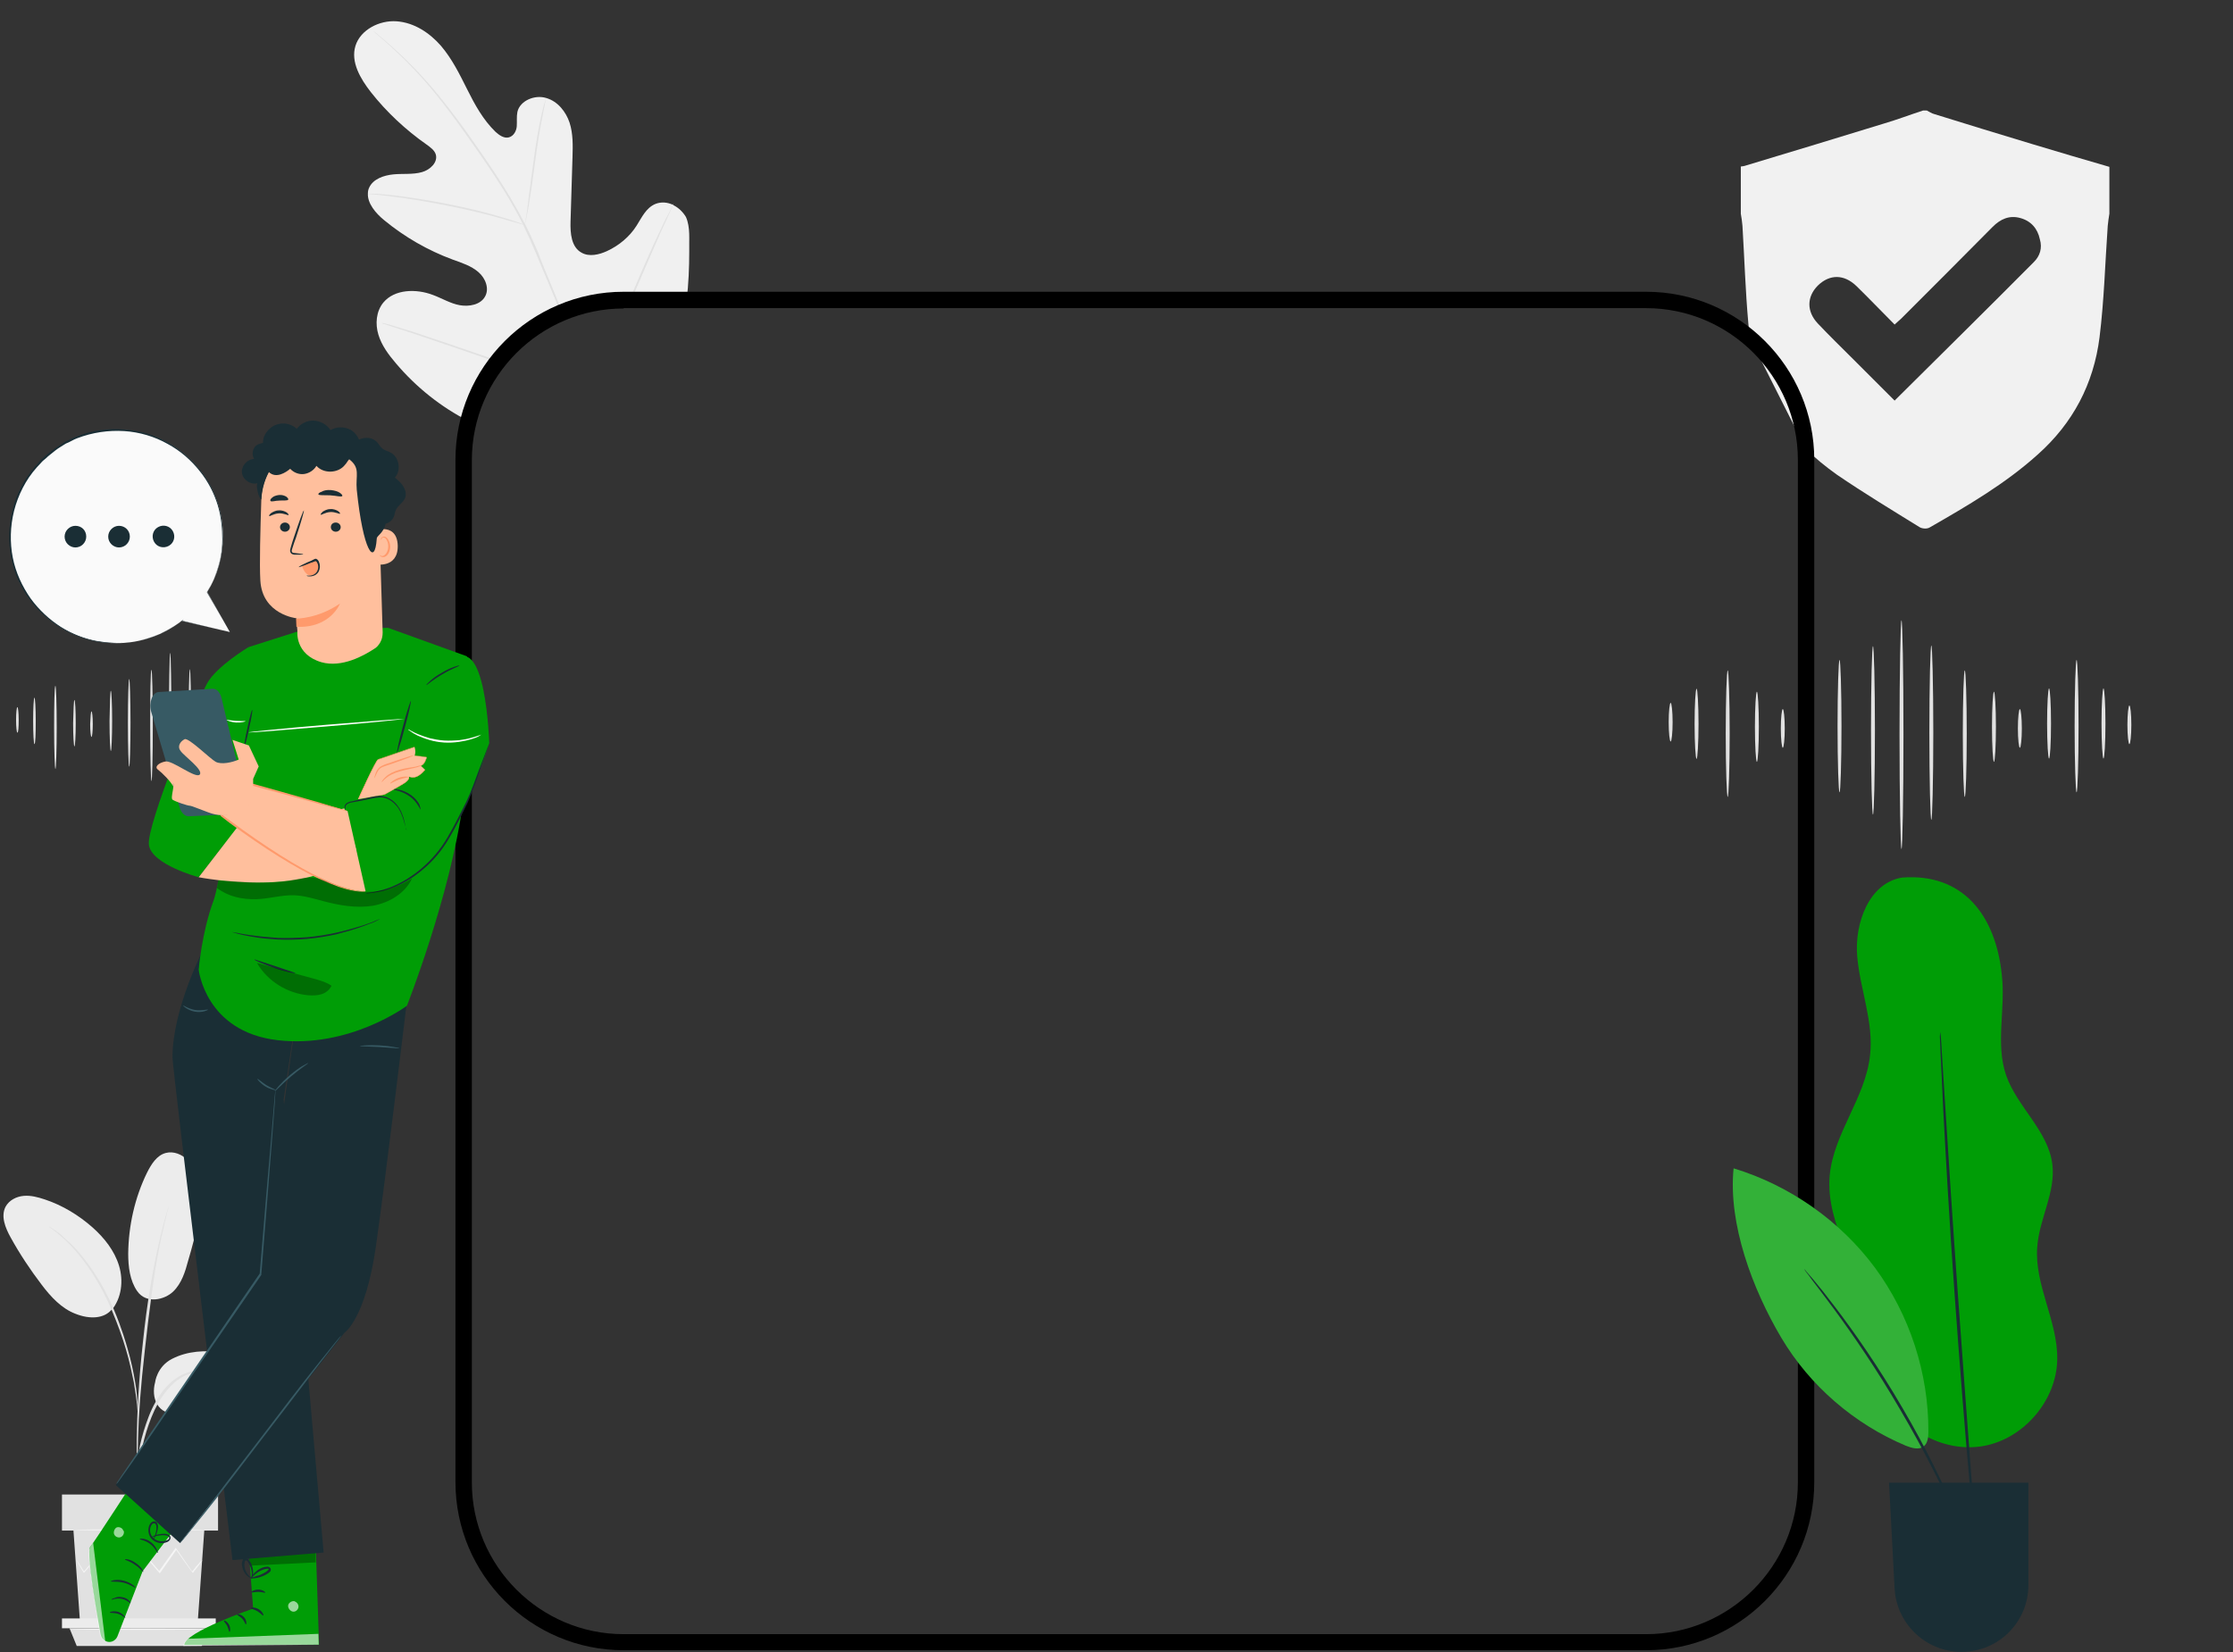 <?xml version="1.0" encoding="utf-8"?>
<!-- Generator: Adobe Illustrator 24.1.2, SVG Export Plug-In . SVG Version: 6.00 Build 0)  -->
<svg version="1.1" id="Layer_1" xmlns="http://www.w3.org/2000/svg" xmlns:xlink="http://www.w3.org/1999/xlink" x="0px" y="0px"
	 viewBox="0 0 681 504" style="enable-background:new 0 0 681 504;" xml:space="preserve">
<rect x="0" y="0" width="681" height="504" fill="#333333" stroke="none"/>
<style type="text/css">
	.st0{fill:#F1F1F1;}
	.st1{fill:#E1E1E1;}
	.st2{fill:#ECECEC;}
	.st3{fill:#F5F5F5;}
	.st4{fill:#FAFAFA;}
	.st5{fill:#1A2E35;}
	.st6{fill:#F0F0F0;}
	.st7{fill:#009D06;}
	.st8{opacity:0.6;}
	.st9{fill:#FFFFFF;}
	.st10{opacity:0.3;}
	.st11{fill:#375A64;}
	.st12{fill:#FFBF9D;}
	.st13{fill:#FF9A6C;}
	.st14{fill:none;}
	.st15{opacity:0.2;fill:#FFFFFF;}
</style>
<g>
	<path class="st0" d="M619.6,43.9c-9.9-3-19.8-6-29.7-9.1c-0.8-0.2-1.5-0.7-2.3-1.1h-1.1c-4,1.3-7.9,2.8-12,4
		c-14,4.3-28.1,8.6-42.1,12.8c-0.5,0.2-1,0.2-1.5,0.3v14.4c0.2,1.2,0.4,2.4,0.5,3.7c0.6,9.9,0.9,19.9,1.8,29.8
		c0.1,1.5,0.3,3,0.5,4.5l17,33.7c2.8,2.8,6,5.4,9.5,7.9c8.2,5.6,16.8,10.8,25.2,16c0.8,0.5,2.3,0.6,3.1,0.1
		c11.5-6.6,23-13.3,32.9-22.2c10.8-9.6,17.1-21.6,18.9-35.8c1.4-11.3,1.7-22.7,2.5-34c0.1-1.2,0.3-2.4,0.5-3.7V50.9
		C635.4,48.6,627.5,46.3,619.6,43.9z M620.3,79.9c-14,14.1-28.1,28-42.5,42.3c-4.3-4.3-8.5-8.5-12.7-12.7
		c-3.6-3.6-7.2-7.1-10.7-10.8c-3.5-3.7-3.4-8.2,0-11.6c3.6-3.5,8-3.5,11.8,0.2c3.9,3.8,7.6,7.7,11.6,11.7c0.7-0.7,1.4-1.2,2-1.8
		c9.3-9.3,18.6-18.6,27.9-28c2.4-2.4,5.1-3.6,8.4-2.7c3.3,0.9,5.3,3.2,6,6.5C622.9,75.7,622.1,78.1,620.3,79.9z"/>
</g>
<g>
	<g>
		<g>
			<g>
				<g>
					<g>
						<g>
							<path class="st1" d="M579.9,189.2c0.3,0,0.6,15.6,0.6,34.9c0,19.3-0.3,34.9-0.6,34.9c-0.3,0-0.6-15.6-0.6-34.9
								C579.3,204.8,579.6,189.2,579.9,189.2z"/>
						</g>
					</g>
				</g>
			</g>
			<g>
				<g>
					<g>
						<g>
							<path class="st1" d="M589,196.9c0.3,0,0.6,11.9,0.6,26.6c0,14.7-0.3,26.6-0.6,26.6c-0.3,0-0.6-11.9-0.6-26.6
								C588.4,208.8,588.7,196.9,589,196.9z"/>
						</g>
					</g>
				</g>
			</g>
			<g>
				<g>
					<g>
						<g>
							<path class="st1" d="M599.2,204.5c0.3,0,0.6,8.6,0.6,19.3c0,10.6-0.3,19.3-0.6,19.3c-0.3,0-0.6-8.6-0.6-19.3
								C598.6,213.1,598.9,204.5,599.2,204.5z"/>
						</g>
					</g>
				</g>
			</g>
			<g>
				<g>
					<g>
						<g>
							<path class="st1" d="M608.1,211c0.3,0,0.6,4.8,0.6,10.7c0,5.9-0.3,10.7-0.6,10.7c-0.3,0-0.6-4.8-0.6-10.7
								C607.5,215.8,607.8,211,608.1,211z"/>
						</g>
					</g>
				</g>
			</g>
			<g>
				<g>
					<g>
						<g>
							<path class="st1" d="M616,216.3c0.3,0,0.6,2.6,0.6,5.9c0,3.3-0.3,5.9-0.6,5.9c-0.3,0-0.6-2.6-0.6-5.9
								C615.4,218.9,615.7,216.3,616,216.3z"/>
						</g>
					</g>
				</g>
			</g>
			<g>
				<g>
					<g>
						<g>
							<path class="st1" d="M624.9,210c0.3,0,0.6,4.8,0.6,10.7c0,5.9-0.3,10.7-0.6,10.7c-0.3,0-0.6-4.8-0.6-10.7
								C624.3,214.8,624.6,210,624.9,210z"/>
						</g>
					</g>
				</g>
			</g>
			<g>
				<g>
					<g>
						<g>
							<path class="st1" d="M633.3,201.3c0.3,0,0.6,9,0.6,20.2c0,11.2-0.3,20.2-0.6,20.2c-0.3,0-0.6-9-0.6-20.2
								C632.7,210.4,633,201.3,633.3,201.3z"/>
						</g>
					</g>
				</g>
			</g>
		</g>
		<g>
			<g>
				<g>
					<g>
						<g>
							<path class="st1" d="M526.9,204.5c0.3,0,0.6,8.6,0.6,19.3c0,10.6-0.3,19.3-0.6,19.3s-0.6-8.6-0.6-19.3
								C526.3,213.1,526.6,204.5,526.9,204.5z"/>
						</g>
					</g>
				</g>
			</g>
			<g>
				<g>
					<g>
						<g>
							<path class="st1" d="M535.8,211c0.3,0,0.6,4.8,0.6,10.7c0,5.9-0.3,10.7-0.6,10.7s-0.6-4.8-0.6-10.7
								C535.2,215.8,535.5,211,535.8,211z"/>
						</g>
					</g>
				</g>
			</g>
			<g>
				<g>
					<g>
						<g>
							<path class="st1" d="M543.7,216.3c0.3,0,0.6,2.6,0.6,5.9c0,3.3-0.3,5.9-0.6,5.9c-0.3,0-0.6-2.6-0.6-5.9
								C543.1,218.9,543.4,216.3,543.7,216.3z"/>
						</g>
					</g>
				</g>
			</g>
			<g>
				<g>
					<g>
						<g>
							<path class="st1" d="M552.6,206.8c0.3,0,0.6,6.2,0.6,13.9c0,7.7-0.3,13.9-0.6,13.9c-0.3,0-0.6-6.2-0.6-13.9
								C552,213.1,552.3,206.8,552.6,206.8z"/>
						</g>
					</g>
				</g>
			</g>
			<g>
				<g>
					<g>
						<g>
							<path class="st1" d="M561,201.3c0.3,0,0.6,9,0.6,20.2c0,11.2-0.3,20.2-0.6,20.2s-0.6-9-0.6-20.2
								C560.4,210.4,560.7,201.3,561,201.3z"/>
						</g>
					</g>
				</g>
			</g>
			<g>
				<g>
					<g>
						<g>
							<path class="st1" d="M571.2,197.1c0.3,0,0.6,11.5,0.6,25.7c0,14.2-0.3,25.7-0.6,25.7c-0.3,0-0.6-11.5-0.6-25.7
								C570.6,208.6,570.9,197.1,571.2,197.1z"/>
						</g>
					</g>
				</g>
			</g>
			<g>
				<g>
					<g>
						<g>
							<g>
								<path class="st1" d="M517.4,231.5c-0.3,0-0.6-4.8-0.6-10.7c0-5.9,0.3-10.7,0.6-10.7c0.3,0,0.6,4.8,0.6,10.7
									C518,226.7,517.7,231.5,517.4,231.5z"/>
							</g>
						</g>
					</g>
				</g>
				<g>
					<g>
						<g>
							<g>
								<path class="st1" d="M509.5,226.2c-0.3,0-0.6-2.6-0.6-5.9c0-3.3,0.3-5.9,0.6-5.9c0.3,0,0.6,2.6,0.6,5.9
									C510.1,223.6,509.8,226.2,509.5,226.2z"/>
							</g>
						</g>
					</g>
				</g>
			</g>
		</g>
	</g>
	<g>
		<g>
			<g>
				<g>
					<g>
						<path class="st1" d="M641.5,210c0.3,0,0.6,4.8,0.6,10.7c0,5.9-0.3,10.7-0.6,10.7c-0.3,0-0.6-4.8-0.6-10.7
							C640.9,214.8,641.2,210,641.5,210z"/>
					</g>
				</g>
			</g>
		</g>
		<g>
			<g>
				<g>
					<g>
						<path class="st1" d="M649.4,215.2c0.3,0,0.6,2.6,0.6,5.9c0,3.3-0.3,5.9-0.6,5.9c-0.3,0-0.6-2.6-0.6-5.9
							C648.8,217.9,649.1,215.2,649.4,215.2z"/>
					</g>
				</g>
			</g>
		</g>
	</g>
</g>
<g>
	<g>
		<g>
			<g>
				<g>
					<g>
						<g>
							<path class="st1" d="M51.9,199.1c0.2,0,0.4,10.3,0.4,23.1c0,12.7-0.2,23.1-0.4,23.1c-0.2,0-0.4-10.3-0.4-23.1
								C51.5,209.4,51.7,199.1,51.9,199.1z"/>
						</g>
					</g>
				</g>
			</g>
			<g>
				<g>
					<g>
						<g>
							<path class="st1" d="M57.9,204.1c0.2,0,0.4,7.9,0.4,17.6c0,9.7-0.2,17.6-0.4,17.6c-0.2,0-0.4-7.9-0.4-17.6
								C57.5,212,57.7,204.1,57.9,204.1z"/>
						</g>
					</g>
				</g>
			</g>
			<g>
				<g>
					<g>
						<g>
							<path class="st1" d="M64.7,209.2c0.2,0,0.4,5.7,0.4,12.7c0,7-0.2,12.7-0.4,12.7c-0.2,0-0.4-5.7-0.4-12.7
								C64.3,214.9,64.5,209.2,64.7,209.2z"/>
						</g>
					</g>
				</g>
			</g>
			<g>
				<g>
					<g>
						<g>
							<path class="st1" d="M70.6,213.5c0.2,0,0.4,3.2,0.4,7.1c0,3.9-0.2,7.1-0.4,7.1c-0.2,0-0.4-3.2-0.4-7.1
								C70.2,216.7,70.4,213.5,70.6,213.5z"/>
						</g>
					</g>
				</g>
			</g>
			<g>
				<g>
					<g>
						<g>
							<path class="st1" d="M75.8,217c0.2,0,0.4,1.7,0.4,3.9c0,2.2-0.2,3.9-0.4,3.9c-0.2,0-0.4-1.7-0.4-3.9
								C75.4,218.7,75.6,217,75.8,217z"/>
						</g>
					</g>
				</g>
			</g>
			<g>
				<g>
					<g>
						<g>
							<path class="st1" d="M81.7,212.8c0.2,0,0.4,3.2,0.4,7.1c0,3.9-0.2,7.1-0.4,7.1c-0.2,0-0.4-3.2-0.4-7.1
								C81.3,216,81.5,212.8,81.7,212.8z"/>
						</g>
					</g>
				</g>
			</g>
			<g>
				<g>
					<g>
						<g>
							<path class="st1" d="M87.2,207.1c0.2,0,0.4,6,0.4,13.4c0,7.4-0.2,13.4-0.4,13.4c-0.2,0-0.4-6-0.4-13.4
								C86.8,213,87,207.1,87.2,207.1z"/>
						</g>
					</g>
				</g>
			</g>
		</g>
		<g>
			<g>
				<g>
					<g>
						<g>
							<path class="st1" d="M16.9,209.2c0.2,0,0.4,5.7,0.4,12.7c0,7-0.2,12.7-0.4,12.7s-0.4-5.7-0.4-12.7
								C16.5,214.9,16.6,209.2,16.9,209.2z"/>
						</g>
					</g>
				</g>
			</g>
			<g>
				<g>
					<g>
						<g>
							<path class="st1" d="M22.7,213.5c0.2,0,0.4,3.2,0.4,7.1c0,3.9-0.2,7.1-0.4,7.1c-0.2,0-0.4-3.2-0.4-7.1
								C22.4,216.7,22.5,213.5,22.7,213.5z"/>
						</g>
					</g>
				</g>
			</g>
			<g>
				<g>
					<g>
						<g>
							<path class="st1" d="M27.9,217c0.2,0,0.4,1.7,0.4,3.9c0,2.2-0.2,3.9-0.4,3.9s-0.4-1.7-0.4-3.9C27.6,218.7,27.7,217,27.9,217z
								"/>
						</g>
					</g>
				</g>
			</g>
			<g>
				<g>
					<g>
						<g>
							<path class="st1" d="M33.8,210.7c0.2,0,0.4,4.1,0.4,9.2c0,5.1-0.2,9.2-0.4,9.2c-0.2,0-0.4-4.1-0.4-9.2
								C33.5,214.8,33.6,210.7,33.8,210.7z"/>
						</g>
					</g>
				</g>
			</g>
			<g>
				<g>
					<g>
						<g>
							<path class="st1" d="M39.4,207.1c0.2,0,0.4,6,0.4,13.4c0,7.4-0.2,13.4-0.4,13.4c-0.2,0-0.4-6-0.4-13.4
								C39,213,39.2,207.1,39.4,207.1z"/>
						</g>
					</g>
				</g>
			</g>
			<g>
				<g>
					<g>
						<g>
							<path class="st1" d="M46.2,204.3c0.2,0,0.4,7.6,0.4,17c0,9.4-0.2,17-0.4,17c-0.2,0-0.4-7.6-0.4-17
								C45.8,211.9,45.9,204.3,46.2,204.3z"/>
						</g>
					</g>
				</g>
			</g>
			<g>
				<g>
					<g>
						<g>
							<g>
								<path class="st1" d="M10.5,227c-0.2,0-0.4-3.2-0.4-7.1c0-3.9,0.2-7.1,0.4-7.1c0.2,0,0.4,3.2,0.4,7.1
									C10.9,223.8,10.8,227,10.5,227z"/>
							</g>
						</g>
					</g>
				</g>
				<g>
					<g>
						<g>
							<g>
								<path class="st1" d="M5.3,223.5c-0.2,0-0.4-1.7-0.4-3.9c0-2.2,0.2-3.9,0.4-3.9c0.2,0,0.4,1.7,0.4,3.9
									C5.7,221.8,5.6,223.5,5.3,223.5z"/>
							</g>
						</g>
					</g>
				</g>
			</g>
		</g>
	</g>
	<g>
		<g>
			<g>
				<g>
					<g>
						<path class="st1" d="M92.7,212.8c0.2,0,0.4,3.2,0.4,7.1c0,3.9-0.2,7.1-0.4,7.1c-0.2,0-0.4-3.2-0.4-7.1
							C92.3,216,92.4,212.8,92.7,212.8z"/>
					</g>
				</g>
			</g>
		</g>
		<g>
			<g>
				<g>
					<g>
						<path class="st1" d="M97.9,216.3c0.2,0,0.4,1.7,0.4,3.9c0,2.2-0.2,3.9-0.4,3.9c-0.2,0-0.4-1.7-0.4-3.9
							C97.5,218,97.6,216.3,97.9,216.3z"/>
					</g>
				</g>
			</g>
		</g>
	</g>
</g>
<g>
	<g>
		<g>
			<g>
				<g>
					<g>
						<path class="st2" d="M52.5,414.5c4.7-2.4,10.1-2.7,15.3-1.9c2.8,0.5,5.7,1.3,7.6,3.4c1.9,2.1,2.2,5.8,0.1,7.6
							c-1.3,1.1-3.1,1.2-4.8,1.2c-4,0-8.5-0.8-11.8,1.7c-1.8,1.4-3.1,3.7-5.3,4.4c-2.2,0.7-4.6-0.6-5.7-2.6
							c-1.1-1.9-1.2-4.4-0.6-6.6C47.3,421.7,47.8,416.9,52.5,414.5z"/>
					</g>
				</g>
			</g>
		</g>
		<g>
			<g>
				<g>
					<g>
						<path class="st2" d="M41.8,393.8c2.8,4.1,8.4,2.7,11,0.2c2.6-2.5,3.7-6.1,4.6-9.5c2.3-7.8,4.5-16.1,2.9-24.1
							c-0.5-2.4-1.4-4.8-3.1-6.5c-1.7-1.8-4.3-2.8-6.6-2.2c-2.8,0.7-4.5,3.5-5.8,6.1c-3.7,7.6-5.6,16.1-5.7,24.6
							C39.1,386.4,39.6,390.6,41.8,393.8"/>
					</g>
				</g>
			</g>
		</g>
		<g>
			<g>
				<g>
					<g>
						<path class="st2" d="M34,399.7c3.1-3.7,3.7-9,2.3-13.6c-1.4-4.6-4.5-8.5-8.1-11.7c-4.2-3.7-9.1-6.7-14.5-8.5
							c-2.1-0.7-4.3-1.3-6.5-1.1c-2.2,0.2-4.4,1.3-5.5,3.3c-1.5,2.9-0.1,6.4,1.5,9.3c2.8,5.1,6,9.9,9.5,14.5
							c2.8,3.7,6.1,7.3,10.4,8.9c4.3,1.7,8.8,1.5,11.1-1.5"/>
					</g>
				</g>
			</g>
		</g>
		<g>
			<g>
				<g>
					<g>
						<g>
							<path class="st1" d="M41.6,455.2c0.1,0,0.1-0.7,0.3-1.8c0.1-1.3,0.3-3,0.5-5c0.2-2.1,0.5-4.7,1.1-7.4
								c0.6-2.7,1.5-5.7,2.7-8.7c1.2-3,2.7-5.7,4.5-7.9c1.7-2.2,3.7-3.8,5.6-4.7c1.9-0.9,3.6-1.3,4.7-1.5c1.2-0.1,1.8-0.2,1.8-0.3
								c0-0.1-0.7-0.1-1.9,0c-1.2,0.1-3,0.4-5,1.3c-2,0.9-4.1,2.5-5.9,4.7c-1.8,2.2-3.4,5-4.6,8.1c-1.2,3.1-2.1,6.1-2.7,8.9
								c-0.6,2.8-0.8,5.4-1,7.5c-0.2,2.1-0.2,3.9-0.3,5.1C41.6,454.6,41.6,455.2,41.6,455.2z"/>
						</g>
					</g>
				</g>
			</g>
		</g>
		<g>
			<g>
				<g>
					<g>
						<g>
							<path class="st1" d="M42,451.3c0,0,0-0.3,0-0.9c0-0.6,0-1.5,0-2.5c0-2.1,0-5.2,0.1-9c0.2-7.6,0.8-15.8,2.1-27.3
								c1.2-10.9,2.8-23.5,4.5-31.7c0.4-1.9,0.7-3.5,1.1-5c0.3-1.5,0.6-2.7,0.9-3.8c0.2-1,0.4-1.8,0.6-2.4c0.1-0.5,0.2-0.8,0.2-0.8
								c0,0-0.1,0.3-0.3,0.8c-0.2,0.6-0.4,1.4-0.7,2.4c-0.3,1-0.6,2.3-1,3.8c-0.4,1.5-0.8,3.1-1.2,5c-1.7,7.4-3.5,17.8-4.7,29.4
								c-1.3,11.6-1.8,22.1-1.9,29.7c0,3.8,0,6.9,0.1,9c0.1,1,0.1,1.8,0.1,2.5C41.9,451.1,42,451.3,42,451.3z"/>
						</g>
					</g>
				</g>
			</g>
		</g>
		<g>
			<g>
				<g>
					<g>
						<g>
							<path class="st1" d="M42,431c0.1,0,0-0.9,0-2.6c-0.1-1.6-0.3-4-0.8-6.9c-0.5-2.9-1.2-6.4-2.3-10.1c-0.5-1.7-1.6-5.8-4.2-12
								c-3.5-8.3-8.3-15.1-12.4-19.3c-1-1.1-2.1-1.9-2.9-2.7c-0.4-0.4-0.8-0.8-1.2-1.1c-0.4-0.3-0.8-0.5-1.1-0.8
								c-1.4-0.9-2.1-1.4-2.2-1.4c-0.1,0.2,3.1,2,7.1,6.3c4,4.3,8.6,11,12.1,19.3c1.9,4.5,3.3,8.5,4.3,11.9c1.1,3.7,1.8,7.1,2.4,10
								c0.5,2.9,0.8,5.2,1,6.9C41.9,430.1,42,431,42,431z"/>
						</g>
					</g>
				</g>
			</g>
		</g>
	</g>
	<g>
		<g>
			<g>
				<g>
					<polygon class="st1" points="22.4,466.9 24.4,494.8 60.3,494.8 62.3,466.9 					"/>
				</g>
			</g>
		</g>
	</g>
	<g>
		<g>
			<g>
				<g>
					<rect x="18.9" y="455.9" class="st1" width="47.6" height="11"/>
				</g>
			</g>
		</g>
	</g>
	<g>
		<g>
			<g>
				<g>
					<polygon class="st2" points="18.9,493.7 18.9,496.7 21.2,496.7 65.8,496.7 65.8,493.7 					"/>
				</g>
			</g>
		</g>
	</g>
	<g>
		<g>
			<g>
				<g>
					<polygon class="st1" points="23.4,502.1 21.2,496.7 64.1,496.7 61.5,502.1 					"/>
				</g>
			</g>
		</g>
	</g>
	<g>
		<g>
			<g>
				<g>
					<g>
						<path class="st3" d="M61.7,476c0,0,0,0.1-0.2,0.3c-0.1,0.2-0.3,0.4-0.5,0.7c-0.5,0.7-1.2,1.5-2.1,2.7l-0.1,0.1l-0.1-0.1
							c-1.3-1.8-3.1-4.2-5.1-7.1h0.3c-1.5,2.2-3.2,4.6-5,7.1l-0.2,0.2l-0.2-0.2c-1.9-2.2-3.9-4.6-6-7.1l0.3,0
							c-0.1,0.1-0.2,0.3-0.3,0.4c-1.9,2.3-3.7,4.6-5.4,6.7l-0.2,0.2l-0.2-0.2c-1.8-2.6-3.5-5-5.1-7.1l0.3,0
							c-2.5,2.8-4.6,5.2-6.2,7.1l-0.1,0.1l-0.1-0.1c-0.8-1.4-1.5-2.5-1.9-3.3c-0.2-0.4-0.4-0.6-0.5-0.9c-0.1-0.2-0.2-0.3-0.2-0.3
							c0,0,0.1,0.1,0.2,0.3c0.1,0.2,0.3,0.5,0.6,0.8c0.5,0.8,1.2,1.9,2,3.2l-0.2,0c1.6-1.9,3.7-4.3,6.1-7.2l0.2-0.2l0.1,0.2
							c1.5,2.2,3.3,4.6,5.1,7.1l-0.3,0c1.7-2.1,3.5-4.4,5.3-6.7c0.1-0.1,0.2-0.3,0.3-0.4l0.2-0.2l0.2,0.2c2.1,2.5,4.1,4.9,6,7.1
							l-0.3,0c1.8-2.6,3.6-5,5.1-7.1l0.1-0.2l0.1,0.2c2,2.9,3.7,5.3,5,7.2l-0.2,0c0.9-1.1,1.6-2,2.2-2.6c0.2-0.3,0.4-0.5,0.6-0.7
							C61.6,476.1,61.6,476,61.7,476z"/>
					</g>
				</g>
			</g>
		</g>
	</g>
	<g>
		<g>
			<g>
				<g>
					<g>
						<path class="st3" d="M62.8,466.7c0,0.1-9,0.2-20.1,0.2c-11.1,0-20.1-0.1-20.1-0.2c0-0.1,9-0.2,20.1-0.2
							C53.8,466.5,62.8,466.6,62.8,466.7z"/>
					</g>
				</g>
			</g>
		</g>
	</g>
	<g>
		<g>
			<g>
				<g>
					<g>
						<path class="st3" d="M64.6,497c0,0.1-9.8,0.2-21.8,0.2c-12,0-21.8-0.1-21.8-0.2c0-0.1,9.8-0.2,21.8-0.2
							C54.9,496.8,64.6,496.9,64.6,497z"/>
					</g>
				</g>
			</g>
		</g>
	</g>
</g>
<g>
	<g>
		<g>
			<g>
				<g>
					<g>
						<g>
							<g>
								<g>
									<g>
										<path class="st4" d="M70.1,192.8l-6.9-12.2c3.1-5,4.8-10.8,4.8-17c0-18-14.6-32.5-32.5-32.5C17.6,131.2,3,145.7,3,163.7
											c0,17.9,14.6,32.5,32.5,32.5c7.5,0,14.4-2.5,19.9-6.8l0,0L70.1,192.8z"/>
									</g>
								</g>
							</g>
						</g>
					</g>
					<g>
						<g>
							<g>
								<g>
									<g>
										<g>
											<path class="st5" d="M70.1,192.8c-0.7-0.2-5.4-1.2-14.7-3.4l-0.2,0l0.1-0.1l0,0l0.1,0.1c-1.9,1.4-4.1,2.9-6.7,4
												c-2.6,1.2-5.6,2.1-8.9,2.5c-1.7,0.2-3.4,0.3-5.1,0.3c-0.9-0.1-1.8-0.1-2.7-0.1c-0.9-0.1-1.8-0.3-2.7-0.4
												c-3.7-0.7-7.4-2.1-11-4.3c-3.5-2.2-6.8-5.1-9.4-8.7c-2.6-3.6-4.6-7.9-5.5-12.6c-0.9-4.7-0.8-9.6,0.4-14.5
												c1.2-4.8,3.5-9.5,7-13.4l1.3-1.5c0.4-0.5,1-0.9,1.4-1.3c0.5-0.4,0.9-0.9,1.5-1.3l1.6-1.2c0.5-0.4,1.1-0.7,1.6-1.1
												c0.6-0.3,1.1-0.7,1.6-1c0.6-0.3,1.2-0.6,1.7-0.8c0.6-0.3,1.1-0.6,1.7-0.8c4.7-1.9,9.8-2.6,14.6-2.2
												c4.8,0.3,9.4,1.7,13.4,4c4,2.2,7.3,5.2,9.9,8.4c2.6,3.3,4.4,6.9,5.5,10.5c1.1,3.6,1.4,7.2,1.4,10.6
												c-0.1,3.3-0.7,6.4-1.6,9.1c-0.9,2.7-2.1,5-3.3,7l0-0.1C67.6,188.4,69.8,192.2,70.1,192.8c-0.3-0.6-2.5-4.4-7-12.1l0,0
												l0,0c1.2-2,2.3-4.3,3.2-7c0.9-2.7,1.5-5.7,1.5-9.1c0-3.3-0.3-6.9-1.4-10.5c-1.1-3.6-2.9-7.2-5.5-10.4
												c-2.6-3.3-5.9-6.2-9.8-8.3c-3.9-2.2-8.5-3.6-13.2-3.9c-4.8-0.3-9.7,0.4-14.4,2.2c-0.6,0.2-1.1,0.5-1.7,0.8
												c-0.6,0.3-1.1,0.6-1.7,0.8c-0.5,0.3-1.1,0.7-1.6,1c-0.5,0.3-1.1,0.7-1.6,1.1l-1.5,1.2c-0.5,0.4-1,0.8-1.5,1.3
												c-0.5,0.4-1,0.8-1.4,1.3l-1.3,1.4c-3.4,3.8-5.7,8.5-6.9,13.2c-1.2,4.8-1.3,9.7-0.4,14.3c0.9,4.6,2.9,8.8,5.4,12.4
												c2.6,3.6,5.8,6.5,9.2,8.7c3.5,2.2,7.2,3.6,10.8,4.3c0.9,0.1,1.8,0.3,2.7,0.4c0.9,0.1,1.8,0.1,2.7,0.2
												c1.8,0.1,3.5,0,5.1-0.2c3.3-0.4,6.3-1.4,8.9-2.5c2.6-1.2,4.8-2.6,6.7-4l0.6-0.5l-0.5,0.6l0,0l-0.1-0.2
												C64.7,191.5,69.4,192.7,70.1,192.8z"/>
										</g>
									</g>
								</g>
							</g>
						</g>
					</g>
				</g>
			</g>
		</g>
	</g>
	<g>
		<g>
			<g>
				<g>
					<g>
						<g>
							<g>
								<g>
									<path class="st5" d="M26.3,163.7c0,1.8-1.5,3.3-3.3,3.3c-1.8,0-3.3-1.5-3.3-3.3c0-1.8,1.5-3.3,3.3-3.3
										C24.9,160.4,26.3,161.8,26.3,163.7z"/>
								</g>
							</g>
						</g>
					</g>
				</g>
			</g>
		</g>
		<g>
			<g>
				<g>
					<g>
						<g>
							<g>
								<g>
									<path class="st5" d="M39.6,163.7c0,1.8-1.5,3.3-3.3,3.3c-1.8,0-3.3-1.5-3.3-3.3c0-1.8,1.5-3.3,3.3-3.3
										C38.1,160.4,39.6,161.8,39.6,163.7z"/>
								</g>
							</g>
						</g>
					</g>
				</g>
			</g>
		</g>
		<g>
			<g>
				<g>
					<g>
						<g>
							<g>
								<g>
									<path class="st5" d="M52.7,162c0.9,1.6,0.4,3.6-1.2,4.5c-1.6,0.9-3.6,0.4-4.5-1.2c-0.9-1.6-0.4-3.6,1.2-4.5
										C49.8,159.9,51.8,160.4,52.7,162z"/>
								</g>
							</g>
						</g>
					</g>
				</g>
			</g>
		</g>
	</g>
</g>
<g>
	<g>
		<path class="st6" d="M210.2,76.7c0,4.9-0.2,9.9-0.8,14.9h-19.1c-6.6,0-13,1.3-18.7,3.7c-0.2,0.1-0.3,0.1-0.5,0.2
			c-7.5,3.2-14,8.3-19,14.6c-0.1,0.2-0.2,0.3-0.3,0.4c-4.1,5.3-7.1,11.4-8.8,18c-8.5-4.3-16.1-10.4-22.2-17.6
			c-2.3-2.7-4.4-5.5-5.4-8.8c-1-3.3-0.7-7.1,1.5-9.8c3.4-4.1,10-4.3,15.2-2.3c2.7,1,5.3,2.6,8.1,3.1s6.3-0.1,7.7-2.6
			c1.4-2.4,0.2-5.6-2-7.5c-2.2-1.9-5-2.8-7.8-3.8c-7.6-2.8-14.7-6.9-20.9-12c-2.6-2.1-5.2-5.2-5-8.2c0-0.6,0.1-1.2,0.4-1.8
			c1.2-2.6,4.4-3.7,7.3-4c2.9-0.3,6,0.1,8.8-0.7c2.5-0.7,4.9-3,4.2-5.4c-0.4-1.3-1.7-2.2-2.8-3c-6.4-4.5-12.2-9.9-17-16
			c-3.2-4.1-6.2-9.2-4.7-14.1c1.5-4.9,7.3-7.9,12.6-7.5c5.4,0.4,10.1,3.6,13.5,7.5c3.4,4,5.7,8.7,8,13.3c2.3,4.6,4.8,9.2,8.6,12.9
			c1.1,1,2.6,2.1,4.1,1.7c1.5-0.4,2.3-2,2.4-3.4c0.1-1.4-0.1-2.9,0.2-4.4c0.8-3.4,5.3-5.3,8.8-4.2h0c3.5,1,6,4.2,7.1,7.5
			c1.1,3.4,1,7,0.9,10.5c-0.2,6.6-0.4,13.1-0.6,19.7c-0.1,3.5,0.2,7.8,3.4,9.5c2.3,1.3,5.3,0.6,7.7-0.5c3.7-1.7,6.9-4.4,9-7.7
			c1.6-2.5,2.9-5.5,5.8-6.7c1.8-0.7,3.7-0.5,5.4,0.3c0,0,0.1,0,0.1,0.1c1.6,0.8,2.9,2.1,3.8,3.6C210.6,69.4,210.1,73.1,210.2,76.7z"
			/>
	</g>
	<g>
		<g>
			<path class="st1" d="M167.7,86c1.3,3.1,2.6,6.2,3.8,9.3c-0.2,0.1-0.3,0.1-0.5,0.2c-1.2-3.1-2.5-6.2-3.8-9.3
				c-1.3-3-2.5-5.9-3.7-8.8c-1.2-2.9-2.5-5.8-3.8-8.5c-0.1-0.1-0.1-0.3-0.2-0.4c0,0,0-0.1-0.1-0.2c-2.6-5.3-5.6-10.1-8.6-14.7
				c-3.1-4.7-6.2-9.1-9.1-13.2c-2.9-4.1-5.7-7.8-8.4-11.2c-5.4-6.7-10.4-11.6-13.9-14.8c-1.8-1.6-3.2-2.9-4.2-3.7
				c-0.5-0.4-0.8-0.7-1.1-1c-0.2-0.2-0.3-0.3-0.3-0.3c0.1,0,0.2,0.1,0.4,0.3c0.3,0.2,0.7,0.5,1.1,0.9c1,0.8,2.4,2,4.2,3.6
				c3.6,3.2,8.7,8.1,14.1,14.7c2.7,3.3,5.6,7.1,8.5,11.1c2.9,4.1,6,8.5,9.1,13.2c3,4.6,6.1,9.6,8.8,15c0,0,0,0.1,0.1,0.1
				c0,0.1,0.1,0.1,0.1,0.2c1.4,2.7,2.6,5.6,3.9,8.5C165.2,80.1,166.5,83,167.7,86z"/>
		</g>
	</g>
	<g>
		<g>
			<path class="st1" d="M160,68.6c0,0,0.2-0.5,0.4-1.5c0.2-1,0.5-2.4,0.8-4.1c0.6-3.5,1.3-8.3,2-13.7c0.7-5.3,1.5-10.2,2.2-13.6
				c0.3-1.7,0.6-3.1,0.8-4.1c0.2-1,0.3-1.5,0.3-1.5c0,0-0.2,0.5-0.5,1.5c-0.3,1-0.6,2.3-1,4.1c-0.8,3.5-1.6,8.3-2.3,13.6
				c-0.7,5.3-1.4,10.1-1.8,13.7c-0.2,1.7-0.4,3.1-0.6,4.1C160,68.1,160,68.6,160,68.6z"/>
		</g>
	</g>
	<g>
		<g>
			<path class="st1" d="M112.1,59.1c0,0,0.2,0,0.5,0.1c0.4,0,0.9,0.1,1.4,0.1c1.2,0.1,3,0.3,5.2,0.6c4.4,0.5,10.4,1.5,17.1,2.8
				c6.6,1.3,12.6,2.8,16.8,4c2.1,0.6,3.8,1.1,5,1.4c0.5,0.2,1,0.3,1.4,0.4c0.3,0.1,0.5,0.1,0.5,0.1c0,0-0.1-0.1-0.5-0.2
				c-0.4-0.1-0.8-0.3-1.3-0.5c-1.2-0.4-2.9-1-5-1.6c-4.2-1.3-10.2-2.8-16.8-4.1c-6.6-1.3-12.7-2.2-17.1-2.7c-2.2-0.2-4-0.4-5.2-0.4
				c-0.6,0-1,0-1.4,0C112.3,59.1,112.1,59.1,112.1,59.1z"/>
		</g>
	</g>
	<g>
		<g>
			<path class="st1" d="M205.4,62.2c0,0-0.1,0.2-0.2,0.6c0,0,0,0,0,0c-0.2,0.4-0.5,1-0.8,1.7c-0.7,1.5-1.6,3.6-2.8,6.1
				c-2.3,5.2-5.4,12.4-8.8,20.3c-0.1,0.2-0.2,0.5-0.3,0.7h-0.6c0.1-0.3,0.3-0.6,0.4-0.9c3.4-8,6.5-15.2,9-20.3c1.2-2.6,2.2-4.6,3-6
				c0.3-0.7,0.6-1.2,0.9-1.6c0,0,0,0,0,0C205.2,62.4,205.3,62.2,205.4,62.2z"/>
		</g>
	</g>
	<g>
		<g>
			<path class="st1" d="M148,108.7c1.3,0.5,2.7,0.9,4,1.4c-0.1,0.2-0.2,0.3-0.3,0.4c-1.3-0.4-2.5-0.9-3.8-1.3
				c-8.7-3-16.6-5.7-22.3-7.6c-2.8-0.9-5.1-1.7-6.8-2.2c-0.8-0.3-1.4-0.5-1.8-0.6c-0.4-0.1-0.6-0.2-0.6-0.3c0,0,0.2,0,0.7,0.1
				c0.5,0.1,1.1,0.3,1.9,0.5c1.6,0.5,4,1.2,6.9,2.1C131.4,103,139.3,105.7,148,108.7z"/>
		</g>
	</g>
</g>
<path d="M502,503.4H190.2c-28.3,0-51.3-23-51.3-51.3V140.3c0-28.3,23-51.3,51.3-51.3H502c28.3,0,51.3,23,51.3,51.3v311.8
	C553.3,480.4,530.3,503.4,502,503.4z M190.2,94.1c-25.5,0-46.3,20.8-46.3,46.3v311.8c0,25.5,20.8,46.3,46.3,46.3H502
	c25.5,0,46.3-20.8,46.3-46.3V140.3c0-25.5-20.8-46.3-46.3-46.3H190.2z"/>
<g>
	<g>
		<g>
			<g>
				<g>
					<g>
						<g>
							<path class="st7" d="M59.2,458.6l-15.7,20.7l-7.7,19.9c-0.6,1.4-2.2,2.1-3.6,1.4l0,0c-0.8-0.4-1.3-1.1-1.5-1.9
								c-1-5.4-4.5-25.3-3.2-26.8c1.4-1.7,15.1-22.9,15.1-22.9L59.2,458.6z"/>
						</g>
					</g>
				</g>
			</g>
			<g class="st8">
				<g>
					<g>
						<g>
							<path class="st9" d="M32.1,500.7l-3.7-30.1l-0.6,0.9c-0.6,0.8-0.8,1.7-0.8,2.7c0.2,2.5,0.9,9.5,3.5,24.6
								C30.8,499.6,31.3,500.3,32.1,500.7L32.1,500.7z"/>
						</g>
					</g>
				</g>
			</g>
			<g class="st8">
				<g>
					<g>
						<g>
							<g>
								<path class="st9" d="M37.7,466.9c0.3,0.7-0.1,1.7-0.9,2c-0.7,0.3-1.7-0.1-2-0.9c-0.3-0.7,0.2-1.9,0.9-2.1
									c0.8-0.2,1.8,0.3,1.9,1.1"/>
							</g>
						</g>
					</g>
				</g>
			</g>
			<g>
				<g>
					<g>
						<g>
							<g>
								<path class="st5" d="M34,488c0.1,0.1,1.3-0.6,3-0.3c1.7,0.3,2.6,1.4,2.8,1.3c0.1,0-0.1-0.4-0.5-0.8c-0.4-0.4-1.2-0.9-2.1-1
									c-0.9-0.2-1.8,0-2.3,0.3C34.2,487.6,34,487.9,34,488z"/>
							</g>
						</g>
					</g>
				</g>
			</g>
			<g>
				<g>
					<g>
						<g>
							<g>
								<path class="st5" d="M33.5,491.9c0,0.2,1.2,0,2.5,0.4c1.3,0.4,2.1,1.3,2.2,1.2c0.1-0.1-0.6-1.2-2.1-1.8
									C34.7,491.3,33.4,491.7,33.5,491.9z"/>
							</g>
						</g>
					</g>
				</g>
			</g>
			<g>
				<g>
					<g>
						<g>
							<g>
								<path class="st5" d="M33.8,482.4c0,0.2,1.8-0.1,3.9,0.4c2.1,0.5,3.5,1.7,3.6,1.5c0.1-0.1-1.2-1.5-3.5-2.1
									C35.6,481.6,33.8,482.2,33.8,482.4z"/>
							</g>
						</g>
					</g>
				</g>
			</g>
			<g>
				<g>
					<g>
						<g>
							<g>
								<path class="st5" d="M38.1,475.7c0,0.2,1.5,0.5,3,1.6c1.6,1,2.5,2.3,2.6,2.2c0.1-0.1-0.6-1.6-2.3-2.7
									C39.8,475.6,38.1,475.5,38.1,475.7z"/>
							</g>
						</g>
					</g>
				</g>
			</g>
			<g>
				<g>
					<g>
						<g>
							<g>
								<path class="st5" d="M42.6,469.5c0,0.2,1.7,0.3,3.2,1.5c1.6,1.2,2.1,2.8,2.3,2.7c0.1,0,0-0.4-0.3-1.1
									c-0.3-0.6-0.8-1.4-1.7-2.1c-0.8-0.7-1.8-1-2.4-1.1C43,469.3,42.6,469.4,42.6,469.5z"/>
							</g>
						</g>
					</g>
				</g>
			</g>
			<g>
				<g>
					<g>
						<g>
							<g>
								<path class="st5" d="M46.6,469.8c0,0,0.3-0.2,0.6-0.8c0.3-0.5,0.7-1.4,0.9-2.5c0.1-0.6,0.2-1.2-0.2-1.9
									c-0.2-0.4-0.7-0.6-1.1-0.5c-0.4,0.1-0.8,0.4-1,0.7c-0.9,1.4-0.7,3.5,0.6,4.8c1.4,1.3,3.4,1.4,4.8,0.7c0.3-0.2,0.7-0.5,0.8-1
									c0.1-0.5-0.2-0.9-0.6-1.1c-0.7-0.4-1.3-0.3-1.9-0.3c-1.1,0.1-2,0.3-2.6,0.6c-0.6,0.3-0.9,0.5-0.8,0.5c0,0.1,1.3-0.6,3.5-0.7
									c0.5,0,1.2,0,1.7,0.3c0.2,0.1,0.4,0.4,0.3,0.6c0,0.2-0.3,0.5-0.6,0.6c-1.2,0.6-3,0.5-4.2-0.6c-1.2-1.1-1.3-2.9-0.6-4
									c0.2-0.3,0.4-0.5,0.7-0.5c0.2-0.1,0.5,0.1,0.6,0.3c0.3,0.5,0.2,1.1,0.2,1.6C47.4,468.7,46.5,469.8,46.6,469.8z"/>
							</g>
						</g>
					</g>
				</g>
			</g>
		</g>
		<g>
			<g>
				<g>
					<g>
						<g>
							<g>
								<g>
									<g>
										<path class="st7" d="M75.6,469.6l1.6,21.1c0,0-21,7.2-21,11.1l41.1-0.1l-1.1-33L75.6,469.6z"/>
									</g>
								</g>
							</g>
						</g>
					</g>
				</g>
				<g class="st8">
					<g>
						<g>
							<g>
								<g>
									<g>
										<g>
											<path class="st9" d="M89.8,488.5c0.8,0.2,1.4,1.1,1.2,1.9c-0.2,0.8-1,1.4-1.8,1.2c-0.8-0.2-1.5-1.2-1.3-2
												c0.2-0.8,1.3-1.4,2.1-1.1"/>
										</g>
									</g>
								</g>
							</g>
						</g>
					</g>
				</g>
				<g class="st8">
					<g>
						<g>
							<g>
								<g>
									<g>
										<path class="st9" d="M97.2,501.7l-0.1-3.3l-39.7,1.5c0,0-1.3,0.6-1.5,2.2L97.2,501.7z"/>
									</g>
								</g>
							</g>
						</g>
					</g>
				</g>
				<g>
					<g>
						<g>
							<g>
								<g>
									<g>
										<g>
											<path class="st5" d="M76.5,490.6c0,0.2,1,0.3,2,0.9c1,0.6,1.6,1.4,1.8,1.3c0.2,0-0.2-1.2-1.4-1.9
												C77.6,490.1,76.4,490.4,76.5,490.6z"/>
										</g>
									</g>
								</g>
							</g>
						</g>
					</g>
				</g>
				<g>
					<g>
						<g>
							<g>
								<g>
									<g>
										<g>
											<path class="st5" d="M72.3,492.5c0,0.2,0.8,0.5,1.6,1.3c0.7,0.8,0.9,1.7,1.1,1.7c0.2,0,0.3-1.2-0.6-2.2
												C73.4,492.3,72.3,492.3,72.3,492.5z"/>
										</g>
									</g>
								</g>
							</g>
						</g>
					</g>
				</g>
				<g>
					<g>
						<g>
							<g>
								<g>
									<g>
										<g>
											<path class="st5" d="M70,497.8c0.2,0,0.4-1-0.1-2.1c-0.6-1.1-1.5-1.5-1.6-1.3c-0.1,0.2,0.5,0.7,1,1.6
												C69.7,496.9,69.8,497.7,70,497.8z"/>
										</g>
									</g>
								</g>
							</g>
						</g>
					</g>
				</g>
				<g>
					<g>
						<g>
							<g>
								<g>
									<g>
										<g>
											<path class="st5" d="M76.7,485.7c0.1,0.2,1-0.1,2.1-0.1c1.1,0,2,0.4,2.1,0.2c0.1-0.1-0.8-0.9-2.1-0.9
												C77.5,484.9,76.6,485.5,76.7,485.7z"/>
										</g>
									</g>
								</g>
							</g>
						</g>
					</g>
				</g>
			</g>
			<g class="st10">
				<g>
					<g>
						<g>
							<g>
								<g>
									<polygon points="75.9,473.8 76.2,477.6 96.3,476.6 96.2,473.2 									"/>
								</g>
							</g>
						</g>
					</g>
				</g>
			</g>
			<g>
				<g>
					<g>
						<g>
							<g>
								<g>
									<g>
										<path class="st5" d="M76.4,481.4c0,0.1,0.8,0.2,2.1-0.1c0.6-0.1,1.4-0.4,2.1-0.7c0.4-0.2,0.8-0.4,1.2-0.7
											c0.2-0.1,0.4-0.3,0.6-0.5c0.2-0.2,0.3-0.8,0-1.1c-0.2-0.3-0.6-0.4-0.9-0.4c-0.3,0-0.5,0.1-0.8,0.1
											c-0.5,0.1-0.9,0.3-1.3,0.5c-0.8,0.4-1.4,0.9-1.8,1.3c-0.9,0.9-1.2,1.7-1.1,1.7c0.1,0.1,0.5-0.6,1.5-1.4
											c0.5-0.4,1.1-0.8,1.8-1.1c0.4-0.2,0.8-0.3,1.2-0.4c0.4-0.1,0.8-0.1,0.9,0c0,0.1,0,0.1,0,0.2c-0.1,0.1-0.3,0.2-0.4,0.4
											c-0.4,0.3-0.7,0.5-1.1,0.7c-0.7,0.4-1.4,0.7-2,0.8C77.2,481.2,76.4,481.3,76.4,481.4z"/>
									</g>
								</g>
							</g>
						</g>
					</g>
				</g>
			</g>
			<g>
				<g>
					<g>
						<g>
							<g>
								<g>
									<g>
										<path class="st5" d="M76.7,481.7c0.1,0,0.4-0.7,0.5-2c0-0.6-0.1-1.4-0.4-2.2c-0.1-0.4-0.3-0.8-0.6-1.2
											c-0.3-0.4-0.6-0.9-1.4-1c-0.4,0-0.7,0.3-0.8,0.6c-0.1,0.3-0.1,0.5-0.2,0.8c-0.1,0.5,0,1,0.1,1.4c0.2,0.9,0.6,1.6,1,2.1
											c0.8,1,1.7,1.2,1.7,1.2c0.1-0.1-0.7-0.5-1.3-1.5c-0.3-0.5-0.6-1.1-0.7-1.9c-0.1-0.4-0.1-0.8,0-1.2c0-0.4,0.2-0.8,0.4-0.8
											c0.2,0,0.6,0.3,0.7,0.6c0.2,0.4,0.4,0.7,0.6,1.1c0.3,0.7,0.4,1.4,0.5,2C76.8,480.9,76.6,481.7,76.7,481.7z"/>
									</g>
								</g>
							</g>
						</g>
					</g>
				</g>
			</g>
		</g>
		<g>
			<g>
				<g>
					<g>
						<path class="st5" d="M62.3,289c0,0-9.7,18.5-9.7,33.6c0,3.2,18.3,153.3,18.3,153.3l27.8-2.3L86.5,335.4l4.4-29.6L62.3,289z"/>
					</g>
				</g>
			</g>
			<g>
				<g>
					<g>
						<path class="st5" d="M124.1,305.4c0,0-6.5,54.2-9.5,75.1c-3.2,21.9-9.5,26-9.5,26l-50.2,64.2L35.3,453l44-64.2
							c0,0,12.1-85.1,11.6-83C90.5,307.9,124.1,305.4,124.1,305.4z"/>
					</g>
				</g>
			</g>
			<g>
				<g>
					<g>
						<g>
							<path class="st11" d="M104.1,407.4c0,0-0.1,0.2-0.5,0.7c-0.4,0.5-0.8,1.1-1.4,1.8c-1.3,1.7-3.1,4-5.3,6.8
								c-4.4,5.8-10.5,13.8-17.2,22.5c-6.7,8.8-12.8,16.8-17.3,22.4c-2.3,2.8-4.1,5.1-5.4,6.7c-0.6,0.7-1.1,1.3-1.5,1.8
								c-0.4,0.4-0.5,0.6-0.6,0.6c0,0,0.1-0.2,0.5-0.7c0.4-0.5,0.8-1.1,1.4-1.8c1.3-1.7,3.1-4,5.3-6.8c4.4-5.8,10.5-13.8,17.2-22.5
								c6.7-8.8,12.8-16.8,17.3-22.4c2.3-2.8,4.1-5.1,5.4-6.7c0.6-0.7,1.1-1.3,1.5-1.8C103.9,407.6,104.1,407.4,104.1,407.4z"/>
						</g>
					</g>
				</g>
			</g>
		</g>
		<g>
			<g>
				<g>
					<g>
						<path class="st7" d="M75.8,197.4c0,0-9.7,5.8-12.6,11c-2.9,5.2-18.4,43-17.8,49.2c0.6,6.1,15.2,10,15.2,10l15.2-19.7l-9.1-6.1
							l9.1-11.3V197.4z"/>
					</g>
				</g>
			</g>
			<g>
				<g>
					<g>
						<path class="st7" d="M91.5,192.4l-15.7,5c0,0-7.1,67.6-10.7,77.4c-3.6,9.7-4.5,21-4.5,21s2,18.9,24,21.5
							c22,2.6,39.5-10.5,39.5-10.5s13.2-33.4,17.1-61.9c3.9-28.5,1.2-44.7,1.2-44.7l-24.1-8.7L91.5,192.4z"/>
					</g>
				</g>
			</g>
			<g>
				<g>
					<g>
						<path class="st7" d="M137.9,202.2c-0.7,0.7-10.4,7.1-13.6,18.1c-3.2,11-6.8,22.3-6.8,22.3l-12.6,1.6l7.1,29.1
							c0,0,15.2-1.6,23.6-15.5c8.4-13.9,13.6-31.1,13.6-31.1S148.2,191.6,137.9,202.2z"/>
					</g>
				</g>
			</g>
			<g>
				<g>
					<g>
						<path class="st12" d="M60.6,267.6c0,0,35.3,7,48.1-8.1l-3.7-12.9c0,0-23.3,5.5-30.6,3.1L60.6,267.6z"/>
					</g>
				</g>
			</g>
			<g>
				<g>
					<g>
						<path class="st12" d="M109.2,243.8c0,0,5.4-12,6.1-12.1c0.7-0.2,11.1-3.8,11.1-3.8s0.6,1.4,0,2.6l3.7,0.5c0,0-0.6,2.3-1.8,2.6
							l1.3,1.2c0,0-1.1,1.5-2.5,2.1c-1.4,0.6-2.4,0-2.4,0s0.5,0.9-1.7,2.2c-2.1,1.3-5.8,3.3-5.8,3.3L109.2,243.8z"/>
					</g>
				</g>
				<g>
					<g>
						<path class="st13" d="M109.2,243.8L109.2,243.8c0.2-0.5,5.4-12,6.1-12.2c0.7-0.2,10.9-3.8,11.1-3.8l0,0l0,0c0,0,0.5,1.4,0,2.6
							l3.7,0.5l0,0c0,0.1-0.6,2.3-1.8,2.6l1.3,1.2l0,0c0,0-1.1,1.5-2.5,2.1c-1.2,0.5-2.2,0.2-2.4,0c0.1,0.2,0.1,1-1.7,2.2
							c-2.1,1.3-5.7,3.3-5.8,3.3l0,0L109.2,243.8z M126.4,227.9c-0.6,0.2-10.3,3.6-11,3.8c-0.5,0.1-4.2,7.9-6,12.1l7.9-1.4
							c0.1-0.1,3.7-2,5.8-3.3c2.1-1.3,1.7-2.2,1.6-2.2l0-0.1l0.1,0.1c0,0,1,0.6,2.4,0c1.3-0.6,2.4-1.9,2.5-2.1l-1.4-1.2l0.1,0
							c1.2-0.3,1.7-2.3,1.8-2.6l-3.7-0.5l0,0C126.8,229.3,126.4,228.1,126.4,227.9z"/>
					</g>
				</g>
			</g>
			<g>
				<g>
					<g>
						<g>
							<path class="st13" d="M126,230.5c0.1,0.1-3,1.3-6.8,2.6c-0.9,0.3-1.9,0.6-2.6,0.9c-0.7,0.3-1.2,0.9-1.5,1.5
								c-0.6,1.1-0.8,1.9-0.9,1.9c0,0,0-0.8,0.6-2.1c0.3-0.6,0.8-1.3,1.7-1.7c0.8-0.4,1.7-0.7,2.7-1
								C122.9,231.3,126,230.3,126,230.5z"/>
						</g>
					</g>
				</g>
			</g>
			<g>
				<g>
					<g>
						<g>
							<path class="st13" d="M128.5,233.5c0,0.1-0.7,0.4-1.9,0.7c-1.2,0.3-2.9,0.6-4.6,1.1c-1.8,0.5-3.3,1.2-4.2,2
								c-0.9,0.7-1.4,1.4-1.4,1.3c-0.1,0,0.3-0.8,1.2-1.6c0.9-0.9,2.5-1.7,4.3-2.2c1.8-0.5,3.5-0.7,4.7-0.9
								C127.7,233.6,128.4,233.4,128.5,233.5z"/>
						</g>
					</g>
				</g>
			</g>
			<g>
				<g>
					<g>
						<g>
							<path class="st13" d="M119,239c-0.1-0.1,0.9-1.1,2.5-1.7c1.6-0.6,3-0.4,3-0.3c0,0.2-1.3,0.3-2.8,0.8
								C120.1,238.4,119.1,239.1,119,239z"/>
						</g>
					</g>
				</g>
			</g>
			<g>
				<g>
					<g>
						<g>
							<path class="st12" d="M106,247.4l-29.5-8.3l-8.8,9.6c0,0,30.1,23.6,43.8,23.2"/>
						</g>
					</g>
				</g>
				<g>
					<g>
						<g>
							<g>
								<path class="st13" d="M111.4,272c0,0-1.3,0.2-3.7-0.3c-2.4-0.4-5.7-1.5-9.5-3.2c-7.8-3.5-17.8-9.8-28.2-17.5
									c-0.9-0.7-1.7-1.3-2.6-2l-0.2-0.2l0.2-0.2c3.1-3.4,6.1-6.6,8.8-9.6l0.1-0.1l0.2,0c8.6,2.4,16,4.5,21.2,6
									c2.6,0.8,4.6,1.4,6.1,1.8c0.7,0.2,1.2,0.4,1.6,0.5c0.4,0.1,0.6,0.2,0.5,0.2c0,0-0.2,0-0.6-0.1c-0.4-0.1-1-0.2-1.6-0.4
									c-1.5-0.4-3.5-0.9-6.1-1.6c-5.3-1.5-12.7-3.5-21.3-5.8l0.3-0.1c-2.7,3-5.7,6.2-8.8,9.6l0-0.4c0.8,0.6,1.7,1.3,2.6,1.9
									c10.4,7.7,20.3,14,28,17.6c3.8,1.8,7.1,2.9,9.4,3.4c0.6,0.1,1.1,0.2,1.5,0.3c0.5,0.1,0.8,0.1,1.1,0.1
									C111.1,271.9,111.4,271.9,111.4,272z"/>
							</g>
						</g>
					</g>
				</g>
			</g>
			<g>
				<g>
					<g>
						<g>
							<path class="st5" d="M125.3,213.8c0.1,0-0.1,0.9-0.4,2.4c-0.3,1.4-0.8,3.4-1.4,5.6c-0.6,2.2-1.1,4.1-1.6,5.5
								c-0.4,1.4-0.7,2.3-0.8,2.2c-0.1,0,0.1-0.9,0.4-2.4c0.3-1.4,0.8-3.4,1.4-5.6c0.6-2.2,1.1-4.1,1.6-5.5
								C124.9,214.6,125.3,213.8,125.3,213.8z"/>
						</g>
					</g>
				</g>
			</g>
			<g>
				<g>
					<g>
						<g>
							<path class="st5" d="M124,253.3c-0.1,0-0.4-1.5-1.1-3.7c-0.4-1.1-0.9-2.5-1.9-3.7c-1-1.2-2.4-2.3-4.1-2.6
								c-1.8-0.2-3.5,0.3-5,0.6c-1.5,0.3-2.9,0.6-4.2,0.8c-0.6,0.1-1.1,0.2-1.5,0.4c-0.4,0.2-0.7,0.5-0.8,0.8c-0.2,0.6,0.1,0.9,0,1
								c0,0-0.4-0.3-0.3-1c0.1-0.4,0.4-0.8,0.8-1c0.5-0.3,1-0.4,1.6-0.5c1.2-0.3,2.6-0.6,4.1-0.9c1.5-0.3,3.3-0.9,5.2-0.6
								c1.9,0.3,3.5,1.6,4.4,2.8c1,1.3,1.5,2.7,1.9,3.9c0.3,1.2,0.5,2.1,0.6,2.8C124,252.9,124,253.3,124,253.3z"/>
						</g>
					</g>
				</g>
			</g>
			<g>
				<g>
					<g>
						<g>
							<path class="st5" d="M128.3,246.9c-0.2,0.1-1-2.3-3.4-4c-2.4-1.7-4.9-1.9-4.8-2.1c0-0.1,0.6-0.1,1.6,0.1
								c1,0.2,2.3,0.7,3.6,1.6c1.3,0.9,2.1,2,2.6,2.9C128.2,246.3,128.3,246.9,128.3,246.9z"/>
						</g>
					</g>
				</g>
			</g>
			<g>
				<g>
					<g>
						<g>
							<path class="st5" d="M149.2,226.8c0,0,0,0.2-0.2,0.6c-0.2,0.5-0.3,1-0.6,1.7c-0.5,1.6-1.3,3.7-2.2,6.4
								c-0.9,2.7-2.1,5.9-3.6,9.4c-1.7,3.4-3.4,7.1-5.7,10.9c-2.2,3.8-5,7-7.9,9.4c-2.9,2.5-5.9,4.2-8.5,5.3
								c-2.7,1.1-4.9,1.6-6.5,1.8c-0.8,0.1-1.4,0.2-1.8,0.2c-0.4,0-0.6,0-0.6,0c0-0.1,0.9-0.1,2.4-0.4c1.6-0.3,3.8-0.8,6.4-2
								c5.2-2.3,11.7-7.1,16.1-14.7c2.2-3.7,4-7.5,5.7-10.8c1.6-3.4,2.7-6.6,3.7-9.3c1-2.7,1.8-4.8,2.4-6.3c0.3-0.7,0.5-1.3,0.7-1.7
								C149.1,227,149.2,226.8,149.2,226.8z"/>
						</g>
					</g>
				</g>
			</g>
			<g>
				<g>
					<g>
						<g>
							<path class="st5" d="M140.1,203c0.1,0.2-2.4,1-5.2,2.7c-2.8,1.6-4.8,3.4-4.9,3.3c-0.1-0.1,1.7-2.1,4.6-3.7
								C137.5,203.5,140.1,202.9,140.1,203z"/>
						</g>
					</g>
				</g>
			</g>
			<g>
				<g>
					<g>
						<g>
							<path class="st5" d="M74.6,227.4c-0.2,0,0.2-2.5,0.9-5.5c0.6-3,1.3-5.4,1.4-5.4c0.2,0-0.2,2.5-0.9,5.5
								C75.4,225,74.8,227.4,74.6,227.4z"/>
						</g>
					</g>
				</g>
			</g>
			<g>
				<g>
					<g>
						<g>
							<path class="st5" d="M116,280.3c0,0-0.6,0.3-1.6,0.8c-0.5,0.3-1.2,0.5-2,0.8c-0.8,0.3-1.7,0.7-2.7,1c-2,0.7-4.4,1.4-7.1,2.1
								c-2.7,0.6-5.7,1.1-8.9,1.4c-3.2,0.3-6.3,0.3-9.1,0.2c-2.8-0.2-5.3-0.4-7.3-0.8c-1-0.1-2-0.4-2.8-0.5
								c-0.8-0.2-1.5-0.3-2.1-0.5c-1.1-0.3-1.8-0.5-1.7-0.5c0,0,0.7,0.1,1.8,0.3c0.6,0.1,1.3,0.3,2.1,0.4c0.8,0.1,1.7,0.3,2.8,0.4
								c2.1,0.3,4.6,0.5,7.3,0.7c2.8,0.1,5.8,0,9-0.2c3.2-0.3,6.2-0.8,8.9-1.4c2.7-0.6,5.1-1.3,7.1-1.9c1-0.3,1.9-0.6,2.7-0.9
								c0.8-0.3,1.5-0.5,2-0.8C115.3,280.5,116,280.3,116,280.3z"/>
						</g>
					</g>
				</g>
			</g>
			<g>
				<g>
					<g>
						<g>
							<path class="st5" d="M90.1,296.9c0,0.1-3-0.4-6.4-1.6c-3.5-1.2-6.2-2.4-6.1-2.6c0.1-0.1,2.8,0.9,6.3,2
								C87.3,295.9,90.2,296.7,90.1,296.9z"/>
						</g>
					</g>
				</g>
			</g>
			<g class="st10">
				<g>
					<path d="M102.4,270.2c-2.1-0.9-4.1-2.1-6.3-2.4c-2.7-0.4-5,0.4-7.7,0.8c-8.1,1.3-14.1,0.3-21.8,0l-0.4,2.3
						c3.4,2.6,7.6,3.5,11.9,3.4c3.9-0.1,7.7-1.3,11.5-1.2c3.1,0.1,6,1,9,1.8c4.9,1.3,10.1,2.2,15.1,1.4c5-0.9,9.9-3.8,12-8.4
						C118.9,272.4,109.9,273.4,102.4,270.2z"/>
				</g>
			</g>
			<g class="st10">
				<g>
					<g>
						<g>
							<path d="M78.4,293.8c3.2,5.5,9.2,9.2,15.5,9.8c1.4,0.1,2.8,0.1,4.1-0.3c1.3-0.4,2.5-1.3,3.1-2.6c-1.4-1-3.1-1.5-4.8-2
								c-5.9-1.6-11.8-3.2-17.7-4.9"/>
						</g>
					</g>
				</g>
			</g>
		</g>
		<g>
			<g>
				<g>
					<g>
						<g>
							<path class="st11" d="M68.9,248.5L57.5,249c-1.1,0-2.2-1-2.7-2.6l-8.7-29.3c-0.8-2.8,0.4-5.9,2.3-6l16.4-1
								c1.2-0.1,2.4,1.1,2.8,3l5.9,24.8C74.8,243,72.5,248.4,68.9,248.5z"/>
						</g>
					</g>
				</g>
				<g>
					<g>
						<g>
							<g>
								<g>
									<g>
										<g>
											<path class="st12" d="M60.9,236.3c-1.3,1.3-8.4-4.5-10.5-4c-2.1,0.4-3.4,1.7-2.2,2.5c1.2,0.9,4.1,3.8,4.6,5.1
												c0,0,0.2-5.2-0.3-4.4c-0.6,0.8-1.5,2.2-0.1,2.8c1.4,0.6-0.7,5.2,0.3,5.7c1,0.6,4.5,1.8,5.3,1.8c0.4,0,3,1.1,5.5,2
												c2.8,1.1,5.8,1.2,8.6,0.2l1.4-0.5c2.2-0.8,3.7-2.9,3.7-5.2l0-4.7l1.7-3.8l-3-6.4l-5-1.7l1.9,6c-2,0.9-5.3,1.6-7,0.7
												c-1.7-0.9-8.3-7.5-9.5-6.9c-1.2,0.6-2.4,2.1-1.2,3.6C56,230.5,62.2,234.9,60.9,236.3"/>
										</g>
									</g>
								</g>
							</g>
						</g>
					</g>
				</g>
			</g>
		</g>
		<g>
			<g>
				<g>
					<path class="st11" d="M35.4,452.7c0,0,0.1-0.1,0.2-0.3c0.1-0.2,0.3-0.5,0.6-0.9c0.5-0.8,1.2-1.9,2.2-3.3
						c1.9-2.8,4.7-6.9,8.1-11.9c6.9-10,16.3-23.9,26.8-39.2c2-2.9,4-5.8,5.9-8.6l0,0.1c1.3-16,2.5-30.1,3.4-40.2
						c0.4-5,0.8-9.1,1-11.9c0.1-1.4,0.2-2.4,0.3-3.2c0-0.3,0.1-0.6,0.1-0.8c0-0.2,0-0.3,0-0.3c0,0,0,0.1,0,0.3c0,0.2,0,0.5,0,0.8
						c-0.1,0.8-0.1,1.8-0.2,3.2c-0.2,2.8-0.5,6.9-0.9,11.9c-0.8,10.1-1.9,24.3-3.2,40.3l0,0.1l0,0.1c-1.9,2.8-3.9,5.7-5.9,8.6
						c-10.5,15.3-20,29.1-26.9,39.1c-3.4,5-6.2,9-8.2,11.8c-1,1.4-1.7,2.4-2.3,3.2c-0.2,0.3-0.4,0.6-0.6,0.8
						C35.5,452.6,35.4,452.7,35.4,452.7z"/>
				</g>
			</g>
		</g>
		<g>
			<g>
				<g>
					<path class="st11" d="M94,324.3c0.1,0.1-2.5,1.7-5.3,4.1c-2.8,2.4-4.8,4.6-4.9,4.5c-0.1,0,0.4-0.7,1.2-1.6
						c0.8-0.9,2-2.1,3.4-3.3c1.4-1.2,2.8-2.2,3.8-2.8C93.3,324.6,94,324.2,94,324.3z"/>
				</g>
			</g>
		</g>
		<g>
			<g>
				<g>
					<path class="st11" d="M84.1,332.5c0,0.1-1.6-0.1-3.2-1.1c-1.6-1-2.5-2.2-2.4-2.3c0.1-0.1,1.2,0.9,2.7,1.9
						C82.7,331.9,84.1,332.4,84.1,332.5z"/>
				</g>
			</g>
		</g>
		<g>
			<g>
				<g>
					<path class="st11" d="M121.9,319.8c0,0.1-2.7-0.2-6.1-0.4c-3.4-0.2-6.1-0.2-6.1-0.3c0-0.1,2.7-0.4,6.1-0.2
						C119.2,319.1,121.9,319.7,121.9,319.8z"/>
				</g>
			</g>
		</g>
		<g>
			<g>
				<g>
					<path class="st11" d="M63.4,308c0,0.1-0.4,0.3-1.1,0.5c-0.7,0.2-1.8,0.3-2.9,0.1c-1.1-0.2-2.1-0.7-2.7-1.1
						c-0.6-0.4-0.9-0.8-0.9-0.8c0.1-0.1,1.5,1,3.7,1.4C61.6,308.4,63.4,307.8,63.4,308z"/>
				</g>
			</g>
		</g>
		<g>
			<g>
				<g>
					<path class="st9" d="M146.8,224.1c0,0-0.3,0.2-0.8,0.5c-0.5,0.3-1.3,0.6-2.3,0.9c-1,0.3-2.3,0.6-3.7,0.8
						c-1.4,0.2-3,0.3-4.6,0.2c-1.6-0.1-3.2-0.4-4.5-0.8c-1.4-0.4-2.6-0.9-3.5-1.3c-1-0.5-1.7-0.9-2.2-1.3c-0.5-0.3-0.7-0.5-0.7-0.6
						c0.1-0.1,1.1,0.7,3.1,1.5c1,0.4,2.1,0.8,3.5,1.2c1.3,0.3,2.9,0.6,4.4,0.7c1.6,0.1,3.1,0,4.5-0.1c1.4-0.2,2.6-0.4,3.6-0.7
						C145.5,224.6,146.7,224.1,146.8,224.1z"/>
				</g>
			</g>
		</g>
		<g>
			<g>
				<g>
					<path class="st9" d="M69.1,219.6c0-0.1,1.3,0.2,2.9,0.3c1.6,0.1,2.9,0,2.9,0.1c0,0.1-1.3,0.5-2.9,0.4
						C70.3,220.3,69.1,219.7,69.1,219.6z"/>
				</g>
			</g>
		</g>
		<g>
			<g>
				<g>
					<path class="st9" d="M123.3,219.3c0,0.1-10.6,1.2-23.8,2.3c-13.1,1.1-23.8,2-23.8,1.8c0-0.1,10.6-1.2,23.8-2.3
						C112.6,220,123.3,219.2,123.3,219.3z"/>
				</g>
			</g>
		</g>
	</g>
	<g>
		<g>
			<g>
				<g>
					<g>
						<g>
							<g>
								<g>
									<path class="st12" d="M116,195.9L116,195.9c0.5-0.9,0.7-1.9,0.7-3l-1.2-38.9c0.5-10.8-5.5-20.1-16.3-20.3l-1,0
										c-10.1,0.4-18.1,8.5-18.5,18.6c-0.3,9.4-0.6,19.8-0.3,24.8c0.6,10.4,11,11.5,11,11.5l0.3,4c0,0-0.8,7,7.3,9.4
										c6.3,1.8,13.1-2.1,16-4C114.8,197.6,115.5,196.8,116,195.9z"/>
								</g>
							</g>
						</g>
					</g>
					<g>
						<g>
							<g>
								<g>
									<g>
										<g>
											<path class="st13" d="M90.3,188.7c0,0,6.6,0.1,13.4-4.6c0,0-2.9,7.6-13.3,7.1L90.3,188.7z"/>
										</g>
									</g>
								</g>
							</g>
						</g>
					</g>
					<g>
						<g>
							<g>
								<g>
									<g>
										<g>
											<g>
												<g>
													<g>
														<path class="st5" d="M85.4,160.8c0,0.8,0.7,1.4,1.5,1.4c0.8,0,1.5-0.6,1.5-1.4c0-0.8-0.7-1.4-1.5-1.4
															C86.1,159.4,85.4,160,85.4,160.8z"/>
													</g>
												</g>
											</g>
										</g>
									</g>
								</g>
							</g>
						</g>
					</g>
					<g>
						<g>
							<g>
								<g>
									<g>
										<g>
											<g>
												<g>
													<g>
														<g>
															<path class="st5" d="M82.1,157.4c0.2,0.2,1.3-0.7,2.9-0.8c1.6-0.1,2.8,0.7,3,0.5c0.1-0.1-0.1-0.4-0.6-0.8
																c-0.5-0.3-1.4-0.7-2.4-0.6c-1,0-1.8,0.5-2.3,0.8C82.1,157,82,157.3,82.1,157.4z"/>
														</g>
													</g>
												</g>
											</g>
										</g>
									</g>
								</g>
							</g>
						</g>
					</g>
					<g>
						<g>
							<g>
								<g>
									<g>
										<g>
											<g>
												<g>
													<g>
														<path class="st5" d="M100.9,160.8c0,0.8,0.7,1.4,1.5,1.4c0.8,0,1.5-0.6,1.5-1.4c0-0.8-0.7-1.4-1.5-1.4
															C101.5,159.4,100.9,160,100.9,160.8z"/>
													</g>
												</g>
											</g>
										</g>
									</g>
								</g>
							</g>
						</g>
					</g>
					<g>
						<g>
							<g>
								<g>
									<g>
										<g>
											<g>
												<g>
													<g>
														<g>
															<path class="st5" d="M97.8,157c0.2,0.2,1.3-0.7,2.9-0.8c1.6-0.1,2.8,0.7,3,0.5c0.1-0.1-0.1-0.4-0.6-0.8
																c-0.5-0.3-1.4-0.7-2.4-0.6c-1,0-1.8,0.5-2.3,0.8C97.9,156.6,97.7,156.9,97.8,157z"/>
														</g>
													</g>
												</g>
											</g>
										</g>
									</g>
								</g>
							</g>
						</g>
					</g>
					<g>
						<g>
							<g>
								<g>
									<g>
										<g>
											<g>
												<g>
													<g>
														<path class="st5" d="M92.5,169.1c0-0.1-1-0.2-2.6-0.4c-0.4,0-0.8-0.1-0.9-0.4c-0.1-0.3,0-0.7,0.2-1.2
															c0.3-1,0.7-2.1,1.1-3.2c1.5-4.5,2.5-8.2,2.4-8.2c-0.2-0.1-1.5,3.5-3,8c-0.4,1.1-0.7,2.2-1,3.2c-0.1,0.5-0.4,1-0.1,1.6
															c0.1,0.3,0.4,0.5,0.7,0.6c0.3,0.1,0.5,0.1,0.7,0.1C91.5,169.2,92.5,169.2,92.5,169.1z"/>
													</g>
												</g>
											</g>
										</g>
									</g>
								</g>
							</g>
						</g>
					</g>
					<g>
						<g>
							<g>
								<g>
									<g>
										<path class="st5" d="M97.1,150.8c0.2,0.4,1.8,0.2,3.6,0.3c1.9,0.1,3.4,0.6,3.7,0.2c0.1-0.2-0.2-0.6-0.8-1
											c-0.6-0.4-1.6-0.7-2.7-0.8c-1.1-0.1-2.2,0.1-2.8,0.5C97.4,150.2,97,150.6,97.1,150.8z"/>
									</g>
								</g>
							</g>
						</g>
					</g>
					<g>
						<g>
							<g>
								<g>
									<g>
										<path class="st5" d="M82.5,152.8c0.3,0.4,1.4-0.1,2.7-0.1c1.3-0.1,2.5,0.1,2.7-0.3c0.1-0.2-0.1-0.5-0.6-0.9
											c-0.5-0.3-1.3-0.6-2.2-0.5c-0.9,0.1-1.7,0.4-2.1,0.8C82.5,152.2,82.3,152.6,82.5,152.8z"/>
									</g>
								</g>
							</g>
						</g>
					</g>
					<g>
						<g>
							<g>
								<g>
									<path class="st12" d="M114.2,164.2c0-1.6,1.3-2.9,2.9-2.8c1.9,0.1,4.1,1.1,4.2,5.1c0.1,7.1-7.1,5.7-7.1,5.5
										C114.2,171.9,114.2,167.2,114.2,164.2z"/>
								</g>
							</g>
						</g>
					</g>
					<g>
						<g>
							<g>
								<g>
									<path class="st13" d="M115.8,169.3c0,0,0.1,0.1,0.3,0.2c0.2,0.1,0.6,0.2,0.9,0c0.7-0.3,1.4-1.5,1.4-2.8
										c0-0.6-0.1-1.3-0.4-1.8c-0.2-0.5-0.6-0.9-0.9-0.9c-0.4-0.1-0.6,0.1-0.7,0.3c-0.1,0.2,0,0.3-0.1,0.4c0,0-0.2-0.1-0.1-0.4
										c0-0.1,0.1-0.3,0.3-0.4c0.2-0.1,0.4-0.2,0.7-0.2c0.5,0,1,0.5,1.3,1.1c0.3,0.6,0.5,1.2,0.5,2c0,1.4-0.7,2.8-1.8,3.1
										c-0.5,0.1-0.9,0-1.1-0.2C115.8,169.5,115.7,169.3,115.8,169.3z"/>
								</g>
							</g>
						</g>
					</g>
				</g>
			</g>
			<g>
				<g>
					<g>
						<path class="st5" d="M79.7,152.1c-0.1,1.4-1.9-3.4-1.2-4.7c-2,0.6-4.4-1-4.7-3.1c-0.3-2.1,1.5-4.2,3.7-4.3
							c-0.8-1.3-0.5-3.1,0.6-4.1c0.4-0.3,1.2-0.6,2.1-0.8c0-0.9,0.2-1.8,0.6-2.5c0.9-1.7,2.6-3,4.4-3.3c1.9-0.4,3.9,0.2,5.3,1.5
							c1.2-1.6,3.2-2.6,5.2-2.5c2,0.1,4,1.2,5.1,2.9c1.8-1.1,4.2-1.1,6.1-0.1c1.2,0.7,2.1,1.8,2.6,3c1.8-0.9,4.2-0.7,5.5,0.8
							c0.6,0.6,0.9,1.4,1.6,1.9c0.7,0.6,1.7,0.8,2.6,1.3c2.6,1.4,3.2,5.5,1.2,7.6c1,0.8,2,1.6,2.6,2.7c0.7,1.1,1,2.5,0.5,3.6
							c-0.6,1.4-2.2,2.2-2.8,3.6c-0.3,0.6-0.3,1.4-0.6,2c-0.4,1.1-1.4,1.8-2.5,2.2c-0.7,2.9-2.7,3.6-2.7,4.5
							c-0.6,8.8-4.2,3.7-6.1-14.9c-0.4-4.4,1.2-6.6-2.3-9.3c-0.5,0.5-0.8,1.2-1.3,1.7c-2,2.6-6.5,2.8-8.7,0.3
							c-0.8,1.4-2.3,2.3-3.8,2.5c-1.6,0.2-3.2-0.5-4.2-1.6c-1.3,1.1-4.3,3.1-6.5,1C82,144.1,80,147.3,79.7,152.1z"/>
					</g>
				</g>
			</g>
		</g>
		<g>
			<g>
				<g>
					<g>
						<path class="st13" d="M92.1,172.7c0.3,0.7,0.5,1.3,1,1.9s1.1,1,1.8,1c0.7,0,1.5-0.4,1.9-1c0.4-0.6,0.6-1.4,0.5-2.1
							c0-0.7-0.3-1.5-1-1.6c-0.3,0-0.6,0.1-0.8,0.2c-1.2,0.5-2.3,1-3.5,1.4"/>
					</g>
				</g>
			</g>
			<g>
				<g>
					<g>
						<g>
							<path class="st5" d="M93.5,175.6c0-0.1,0.8,0.2,1.9-0.2c0.5-0.2,1.1-0.6,1.4-1.3c0.3-0.7,0.4-1.5,0-2.3
								c-0.1-0.2-0.2-0.4-0.3-0.5c-0.1-0.1-0.1-0.1-0.3-0.1c-0.1,0-0.4,0.1-0.6,0.2c-0.2,0.1-0.4,0.2-0.6,0.2
								c-0.8,0.3-1.4,0.6-2,0.8c-1.2,0.4-1.9,0.7-1.9,0.6c0-0.1,0.6-0.5,1.7-1c0.6-0.3,1.2-0.6,2-0.9c0.2-0.1,0.4-0.2,0.6-0.3
								c0.2-0.1,0.4-0.2,0.6-0.3c0.1,0,0.3-0.1,0.5,0c0.2,0.1,0.3,0.2,0.4,0.3c0.2,0.2,0.3,0.4,0.4,0.7c0.4,1,0.3,2-0.1,2.8
								c-0.4,0.8-1.2,1.3-1.8,1.4c-0.6,0.2-1.2,0.1-1.5,0.1C93.6,175.7,93.5,175.6,93.5,175.6z"/>
						</g>
					</g>
				</g>
			</g>
		</g>
	</g>
</g>
<g>
	<path class="st7" d="M580.1,267.7c-10.1,1.6-14.6,14-13.7,24.1c0.9,10.2,5.1,20.1,3.9,30.2c-1.4,12.9-11.1,23.7-12.3,36.6
		c-1.3,15.2,9.4,28.7,12.6,43.6c1.6,7.3,1.3,14.9,4,21.9c4.6,11.7,17.9,19.2,30.3,17c12.3-2.2,22.3-13.9,22.5-26.4
		c0.2-11.7-7-22.7-6.1-34.3c0.6-8.6,5.7-16.8,4.6-25.3c-1.3-10.2-10.7-17.4-14.1-27.1c-3.3-9.7-0.1-20.4-1.3-30.6
		C608.6,279,598.5,266.3,580.1,267.7"/>
	<g>
		<path class="st7" d="M528.7,356.4c-1.7,17,5.8,36.9,14.5,51.6c8.7,14.7,22.3,26.4,38,33c1.8,0.7,4,1.4,5.5,0.2
			c1.2-1,1.4-2.8,1.4-4.4c0.1-17.9-5.7-35.7-16.3-50.1C561.2,372.4,545.8,361.6,528.7,356.4"/>
		<path class="st15" d="M528.7,356.4c-1.7,17,5.8,36.9,14.5,51.6c8.7,14.7,22.3,26.4,38,33c1.8,0.7,4,1.4,5.5,0.2
			c1.2-1,1.4-2.8,1.4-4.4c0.1-17.9-5.7-35.7-16.3-50.1C561.2,372.4,545.8,361.6,528.7,356.4"/>
	</g>
	<g>
		<path class="st5" d="M602.6,476.5c0,0-0.2-0.3-0.5-0.9c-0.3-0.7-0.7-1.7-1.2-2.8c-1-2.4-2.5-5.9-4.5-10.2
			c-3.9-8.6-9.6-20.2-16.9-32.6c-7.2-12.4-14.6-23.1-20.2-30.7c-2.8-3.8-5.1-6.8-6.7-8.9c-0.7-1-1.3-1.8-1.8-2.4
			c-0.4-0.6-0.6-0.9-0.6-0.9c0,0,0.3,0.2,0.7,0.8c0.5,0.6,1.2,1.4,2,2.3c1.7,2,4.1,5,6.9,8.7c5.7,7.5,13.2,18.2,20.4,30.6
			c7.3,12.4,12.9,24.2,16.6,32.8c1.9,4.3,3.3,7.9,4.2,10.3c0.4,1.2,0.8,2.1,1,2.8C602.6,476.2,602.7,476.5,602.6,476.5z"/>
	</g>
	<g>
		<path class="st5" d="M591.7,314.7c0,0,0.1,0.6,0.2,1.6c0.1,1.2,0.2,2.7,0.3,4.7c0.3,4.2,0.6,10,1.1,17.2
			c0.9,14.5,2.2,34.6,3.8,56.7c1.6,22.2,3.1,42.2,4.2,56.7c0.6,7.2,1,13,1.3,17.2c0.1,2,0.2,3.5,0.3,4.7c0.1,1.1,0.1,1.6,0,1.6
			c0,0-0.1-0.6-0.2-1.6c-0.1-1.1-0.3-2.7-0.5-4.7c-0.4-4.1-0.9-10-1.6-17.2c-1.3-14.5-2.9-34.5-4.5-56.7
			c-1.6-22.2-2.7-42.2-3.5-56.8c-0.3-7.2-0.6-13.1-0.8-17.2c-0.1-2-0.1-3.5-0.2-4.7C591.7,315.3,591.7,314.7,591.7,314.7z"/>
	</g>
	<g>
		<path class="st5" d="M576.1,452.3h42.5v31.2c0,11.3-9.1,20.4-20.4,20.4l0,0c-10.8,0-19.8-8.5-20.4-19.3L576.1,452.3z"/>
	</g>
</g>
</svg>

